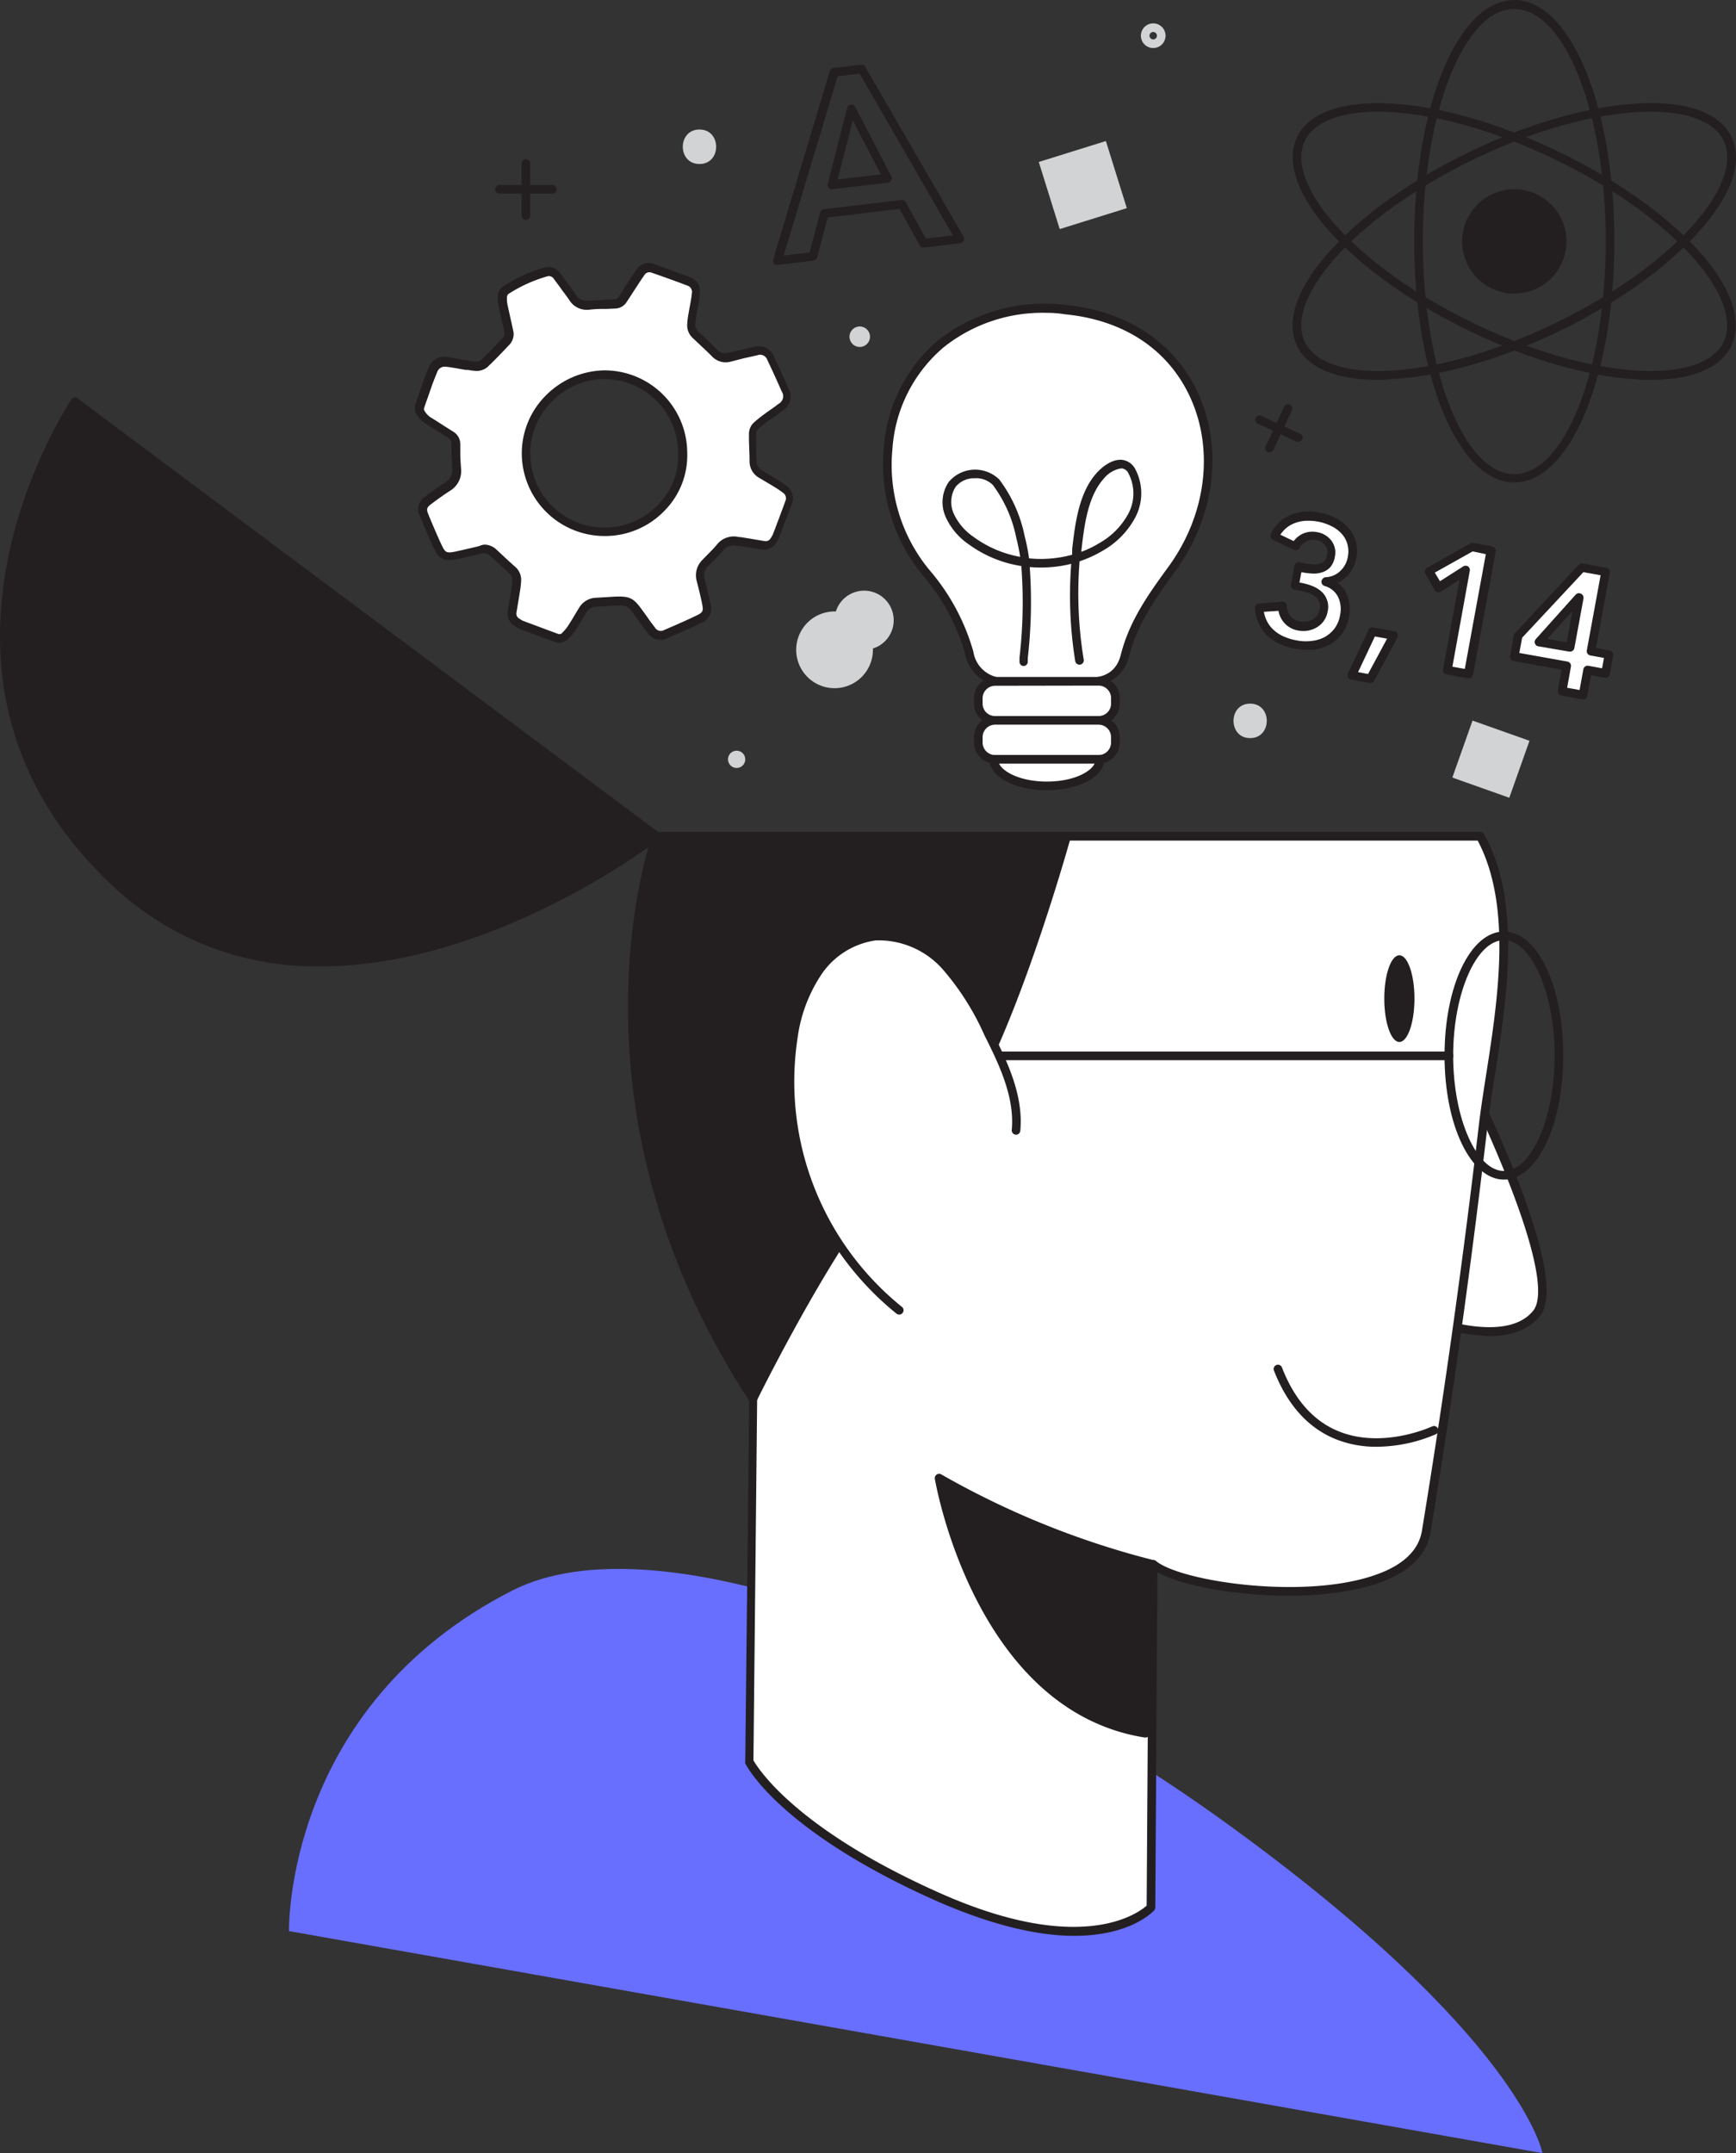 <svg xmlns="http://www.w3.org/2000/svg" width="360.328" height="446.835" viewBox="0 0 360.328 446.835"><rect x="0" y="0" width="360.328" height="446.835" fill="#333333" stroke="none"/><defs><style>.a{fill:#686efd;}.b{fill:#fff;}.c{fill:#231f20;}.d{fill:#d1d3d4;}</style></defs><g transform="translate(-90.288 -27.05)"><path class="a" d="M170.176,213.476c-47.421,24.158-46.366,70.685-46.366,70.685L383.984,330.24s-4.366-24.3-66.211-68.9C264.948,223.318,199.9,198.355,170.176,213.476Z" transform="translate(26.464 143.645)"/><path class="b" d="M263.1,149.47s23.353,45.4,16.606,53.541-25.357.215-25.357.215" transform="translate(129.525 96.649)"/><path class="c" d="M270.237,208.1a46.938,46.938,0,0,1-15.891-3.579.895.895,0,0,1,.7-1.646c.2,0,18.074,7.57,24.319,0,5.243-6.317-10.29-40.084-16.714-52.557a.913.913,0,0,1,.429-1.271.9.9,0,0,1,1.2.394c2.416,4.688,23.442,46.169,16.5,54.526C278.29,207,274.371,208.1,270.237,208.1Z" transform="translate(129.116 96.236)"/><path class="b" d="M167.015,124.082c-7.784,41.731,20.1,116.692,20.1,116.692l-.823,75.266s6.621,13.69,39.369,28.22,43.968,2.094,43.968,2.094l.483-71.2c7.57,6.21,53.685,10.88,56.655-6.836q6.872-41.874,11.811-84.106c2.058-17.591,8.947-43.109-.573-60.2Z" transform="translate(59.492 76.549)"/><path class="c" d="M254.118,352.62c-6.872,0-16.105-1.789-28.417-7.158-32.73-14.513-39.583-28.077-39.87-28.632a.966.966,0,0,1,0-.394l.823-75.158c-.68-1.789-7.283-20.06-12.938-42.643-5.494-21.939-11.184-52.665-7.158-74.371a.9.9,0,0,1,.877-.734H338.421a.859.859,0,0,1,.769.465c7.838,14.083,4.742,34,2.255,49.909-.608,3.847-1.181,7.48-1.575,10.826-3.275,27.97-7.158,56.244-11.793,84.106-.752,4.6-4.169,8.089-10.164,10.343-13.833,5.207-38.349,2.505-46.527-2l-.447,69.557a1.02,1.02,0,0,1-.233.591C270.421,347.663,265.732,352.62,254.118,352.62ZM187.532,316.2c.913,1.611,8.84,14.316,38.9,27.63,29.222,12.956,40.979,4.062,42.715,2.523l.465-70.828a.859.859,0,0,1,.519-.805.913.913,0,0,1,.948.107c5.261,4.331,31.513,8.2,46.169,2.666,5.368-2,8.393-5.028,9.037-8.947,4.563-27.791,8.518-56.047,11.793-84,.394-3.382.966-7.033,1.575-10.9,2.416-15.5,5.368-34.77-1.789-48.316H168.116c-7.158,41.158,19.9,114.742,20.185,115.493a.931.931,0,0,1,0,.322Z" transform="translate(59.143 76.17)"/><path class="c" d="M314.986,150.789h-127.5a.895.895,0,0,1,0-1.789h127.5a.895.895,0,1,1,0,1.789Z" transform="translate(76.029 96.278)"/><ellipse class="c" cx="3.132" cy="9.001" rx="3.132" ry="9.001" transform="translate(377.612 225.289)"/><path class="b" d="M270.918,198.527s-23.263,11.041-32.408-12.777" transform="translate(117.019 125.292)"/><path class="c" d="M259.352,202.342a22.423,22.423,0,0,1-8.411-1.557c-5.762-2.308-10.111-7.158-12.884-14.316a.895.895,0,0,1,1.664-.644c2.595,6.746,6.585,11.238,11.882,13.35,9.144,3.668,19.219-1,19.309-1.056a.913.913,0,0,1,1.2.429.895.895,0,0,1-.429,1.2,31.566,31.566,0,0,1-12.33,2.595Z" transform="translate(116.631 124.948)"/><path class="c" d="M243.661,216.365A175.924,175.924,0,0,1,199.21,198.47s7.695,47.332,42.8,52.951Z" transform="translate(85.992 135.334)"/><path class="c" d="M242.407,252.693h-.143c-35.324-5.637-43.467-53.219-43.538-53.685a.895.895,0,0,1,1.342-.913,176.066,176.066,0,0,0,44.182,17.823.9.9,0,0,1,.7.913L243.3,251.87a.948.948,0,0,1-.322.662A.931.931,0,0,1,242.407,252.693Zm-41.534-52.074c1.9,8.751,11.417,44.737,40.693,50.106l1.557-33.284a180.165,180.165,0,0,1-42.25-16.821Z" transform="translate(85.6 134.938)"/><path class="c" d="M226.167,163.809,105.538,73.69s-37.955,55.349,7.623,98.977S226.167,163.809,226.167,163.809Z" transform="translate(0.34 36.822)"/><path class="c" d="M156.843,191.21a61.523,61.523,0,0,1-43.968-17.465C67.3,130.1,104.733,74.177,105.108,73.533a.931.931,0,0,1,.591-.376.841.841,0,0,1,.68.161l120.665,90.119a.895.895,0,0,1,0,1.414C226.579,165.316,192.74,191.21,156.843,191.21Zm-50.768-115.8c-4.295,6.872-33.535,57.264,8.035,97.044s102.591-2.147,110.948-8.214Z" transform="translate(0 36.388)"/><path class="c" d="M188.755,240.742s23.424-47.851,36.022-52.7,29.043-63.992,29.043-63.992H168.659S148.366,179.041,188.755,240.742Z" transform="translate(57.848 76.58)"/><path class="c" d="M189.1,242.032a.9.9,0,0,1-.752-.394c-40.156-61.379-20.382-116.943-20.168-117.5a.877.877,0,0,1,.823-.591h85.162a.859.859,0,0,1,.716.358.805.805,0,0,1,.143.769c-.68,2.434-16.75,59.644-29.616,64.583-12.133,4.671-35.307,51.806-35.539,52.271a.9.9,0,0,1-.752.5ZM169.648,125.34c-1.968,6.031-17.018,57.264,19.344,113.99,4.062-8.124,24.1-47.242,35.79-51.734,11.095-4.277,25.858-54.06,28.22-62.256Z" transform="translate(57.504 76.185)"/><path class="b" d="M228.852,175.948c.662-7.051-2.595-13.815-5.78-20.15a54.239,54.239,0,0,0-8.786-13.869c-3.812-3.973-9.18-6.818-14.656-6.281a17.215,17.215,0,0,0-11.972,7.516,32.64,32.64,0,0,0-5.046,13.564A60.681,60.681,0,0,0,204.6,213.277" transform="translate(72.331 85.686)"/><path class="c" d="M204.987,214.547a.9.9,0,0,1-.555-.179,61.9,61.9,0,0,1-22.315-57.407,33.249,33.249,0,0,1,5.19-13.94,18.235,18.235,0,0,1,12.634-7.892,19.2,19.2,0,0,1,15.372,6.549,55.151,55.151,0,0,1,8.947,14.1c2.935,5.834,6.567,13.1,5.852,20.633a.877.877,0,0,1-.966.805.9.9,0,0,1-.805-.966c.662-7.033-2.863-14.047-5.673-19.684a54.6,54.6,0,0,0-8.643-13.654A17.752,17.752,0,0,0,200.1,136.9a16.392,16.392,0,0,0-11.327,7.158,31.333,31.333,0,0,0-4.9,13.188,60.073,60.073,0,0,0,21.671,55.707.877.877,0,0,1,.143,1.253A.841.841,0,0,1,204.987,214.547Z" transform="translate(71.948 85.31)"/><path class="c" d="M270.17,186.564c-6.907,0-12.33-11.31-12.33-25.733s5.368-25.751,12.33-25.751,12.312,11.31,12.312,25.751S277.059,186.564,270.17,186.564Zm0-49.694c-5.708,0-10.54,10.97-10.54,23.961s4.832,23.943,10.54,23.943,10.522-10.97,10.522-23.943S275.86,136.869,270.17,136.869Z" transform="translate(132.28 85.288)"/><path class="b" d="M138.89,86.957c.591-1.789,1.163-3.436,1.789-5.154.322-.895.68-1.789,1.038-2.648a2.523,2.523,0,0,1,2.738-1.593c1.4.143,2.774.447,4.17.662a13.976,13.976,0,0,0,2.237.3,2.523,2.523,0,0,0,1.557-.5c1.593-1.521,3.114-3.114,4.635-4.724a2.4,2.4,0,0,0,.465-2.2c-.358-1.682-.769-3.346-1.109-5.028a6.925,6.925,0,0,1-.179-2,1.79,1.79,0,0,1,.644-1.271,30.547,30.547,0,0,1,8.339-3.794,2.022,2.022,0,0,1,2.362.859c1.074,1.449,2.183,2.881,3.2,4.366a3.4,3.4,0,0,0,3.293,1.664c1.789-.143,3.686-.179,5.53-.268a2.076,2.076,0,0,0,1.664-1c.662-.966,1.271-1.968,1.915-2.953s1.109-1.682,1.682-2.505a2.13,2.13,0,0,1,2.559-.877c2.541.877,5.1,1.79,7.623,2.756a2.255,2.255,0,0,1,1.378,2.469c-.143,1.414-.465,2.809-.7,4.205,0,.662-.2,1.342-.251,2a2.774,2.774,0,0,0,.859,2.344c1.342,1.271,2.7,2.523,3.991,3.83a3.024,3.024,0,0,0,3.006.859c1.789-.394,3.579-.841,5.458-1.235a2.434,2.434,0,0,1,3.06,1.449c1.038,2.183,2.04,4.366,3.006,6.585a2.577,2.577,0,0,1-.948,3.579c-.931.752-1.951,1.4-2.917,2.112-.68.5-1.36,1.038-2,1.611a2.308,2.308,0,0,0-.859,1.789c0,1.915,0,3.829.161,5.726a2.97,2.97,0,0,0,1.539,2.541l3.132,1.79a19.194,19.194,0,0,1,1.879,1.271,2.255,2.255,0,0,1,.859,2.738c-.841,2.291-1.7,4.6-2.577,6.89a5.369,5.369,0,0,1-.573.966,2.04,2.04,0,0,1-2.147,1.02l-4.957-.823h-.376a3.579,3.579,0,0,0-3.794,1.342c-.931,1.092-1.986,2.094-3.006,3.15a3.579,3.579,0,0,0-.913,3.579c.412,1.593.805,3.2,1.127,4.832a2.38,2.38,0,0,1-1.557,3.221c-2.237,1.074-4.527,2.094-6.818,3.06a2.273,2.273,0,0,1-3.024-.787,37.732,37.732,0,0,1-2.523-3.454c-1.789-2.505-2.237-2.72-5.368-2.577l-3.579.215a3.311,3.311,0,0,0-2.827,1.628c-.716,1.217-1.414,2.434-2.183,3.579a11.362,11.362,0,0,1-1.378,1.789,1.789,1.789,0,0,1-1.9.483l-7.158-2.7a4.83,4.83,0,0,1-.931-.537,2.04,2.04,0,0,1-1.02-2.13l.805-4.921c0-.5.107-1,.143-1.5a2.613,2.613,0,0,0-.823-2.219q-1.986-1.789-3.919-3.579a2.9,2.9,0,0,0-2.863-.7c-1.611.394-3.221.752-4.832,1.127h-.179c-2.129.394-2.81.125-3.722-1.789s-1.95-4.313-2.881-6.6a2.183,2.183,0,0,1,.931-3.078c1.288-.966,2.595-1.915,3.955-2.792a3.883,3.883,0,0,0,1.933-3.812c-.107-1.789-.161-3.454-.25-5.172a2.147,2.147,0,0,0-1-1.789c-1.432-.913-2.881-1.789-4.295-2.738a4.778,4.778,0,0,1-2.273-2.362Zm54.723,9.61a16.32,16.32,0,0,0-16.445-16.356,16.589,16.589,0,0,0-16.105,16.374,16.338,16.338,0,0,0,16.195,16.249,16.105,16.105,0,0,0,16.356-16.266Z" transform="translate(38.371 24.557)"/><path class="c" d="M168.356,136.367a2.863,2.863,0,0,1-.931-.179l-2.022-.752-5.225-1.933a4.709,4.709,0,0,1-.984-.555,3.006,3.006,0,0,1-1.521-3.1l.34-2.165c.161-.913.3-1.789.447-2.738a12.917,12.917,0,0,0,.143-1.432,1.789,1.789,0,0,0-.537-1.5c-1.2-1.092-2.362-2.183-3.579-3.293l-.376-.358a2.04,2.04,0,0,0-2.04-.483c-1.145.286-2.308.537-3.472.805l-1.378.322h-.233c-2.559.465-3.579,0-4.671-2.344-.895-1.789-1.789-3.919-2.863-6.621a3.06,3.06,0,0,1,1.163-4.08c1.5-1.127,2.774-2.04,4.008-2.827a3.024,3.024,0,0,0,1.521-3.006c0-1.074-.107-2.147-.161-3.221V94.958a1.271,1.271,0,0,0-.591-1.092l-1.789-1.109-2.559-1.628a5.547,5.547,0,0,1-2.613-2.827.733.733,0,0,1,0-.286v-.626a.805.805,0,0,1,0-.286l.5-1.485,1.271-3.686c.322-.913.68-1.789,1.056-2.684a3.418,3.418,0,0,1,3.579-2.219c.948.107,1.879.268,2.81.447l1.4.233.573.107a9.27,9.27,0,0,0,1.5.179,1.789,1.789,0,0,0,.948-.251c1.682-1.593,3.257-3.257,4.6-4.688a1.485,1.485,0,0,0,.251-1.4c-.161-.752-.322-1.5-.5-2.255s-.412-1.789-.608-2.792a8.412,8.412,0,0,1-.2-2.273,2.738,2.738,0,0,1,1.074-1.933,31.281,31.281,0,0,1,8.572-3.9,2.971,2.971,0,0,1,3.328,1.181c.376.519.752,1.038,1.145,1.539.7.948,1.4,1.9,2.058,2.863a2.505,2.505,0,0,0,2.487,1.271c1.217,0,2.416-.143,3.579-.179l1.915-.089a1.127,1.127,0,0,0,.966-.608c.394-.573.769-1.145,1.145-1.789l1.056-1.628c.465-.716.931-1.432,1.432-2.112a2.988,2.988,0,0,1,3.579-1.2c3.1,1.074,5.368,1.915,7.659,2.756a3.114,3.114,0,0,1,1.933,3.382,16.938,16.938,0,0,1-.429,2.881c-.089.465-.179.931-.251,1.4s-.2,1.288-.251,1.933a1.9,1.9,0,0,0,.573,1.628l.895.823c1.056,1,2.112,1.986,3.132,3.024a2.13,2.13,0,0,0,2.165.608l2.613-.591q1.414-.34,2.845-.644a3.346,3.346,0,0,1,4.062,1.933c1.038,2.183,2.058,4.4,3.006,6.621a3.436,3.436,0,0,1-1.2,4.688,21.639,21.639,0,0,1-1.789,1.288l-1.181.841c-.662.5-1.324,1.02-1.968,1.557a1.539,1.539,0,0,0-.537,1.2v1.163c0,1.521,0,3.024.125,4.545a2.058,2.058,0,0,0,1.109,1.79l1.288.769,1.789,1.109a22,22,0,0,1,1.968,1.306,3.167,3.167,0,0,1,1.145,3.758c-.859,2.308-1.789,4.6-2.595,6.907a5.082,5.082,0,0,1-.591,1.074,2.917,2.917,0,0,1-3.1,1.467l-4.706-.716h-.43a2.7,2.7,0,0,0-2.917,1.038c-.68.805-1.432,1.557-2.147,2.273l-.895.913a2.738,2.738,0,0,0-.7,2.756c.394,1.557.805,3.221,1.145,4.885a3.257,3.257,0,0,1-2.04,4.205c-2.076.984-4.331,2-6.872,3.078a3.114,3.114,0,0,1-4.062-1.056c-.734-.931-1.432-1.9-2.112-2.863l-.447-.626c-1.611-2.255-1.789-2.326-4.527-2.2l-3.579.215a2.416,2.416,0,0,0-2.094,1.2l-.716,1.2c-.483.823-.966,1.646-1.485,2.434a11.366,11.366,0,0,1-1.485,1.789A2.612,2.612,0,0,1,168.356,136.367Zm-15.569-20.382a3.687,3.687,0,0,1,2.577,1.056l.376.358c1.181,1.092,2.344,2.2,3.579,3.275a3.579,3.579,0,0,1,1.127,2.935,15.473,15.473,0,0,1-.161,1.593c-.143.913-.286,1.789-.447,2.756l-.358,2.147a1.163,1.163,0,0,0,.626,1.253,5.228,5.228,0,0,0,.752.447l5.225,1.951,2.022.752a.787.787,0,0,0,.931-.268,9.808,9.808,0,0,0,1.271-1.575c.5-.787.984-1.575,1.449-2.38l.734-1.2a4.223,4.223,0,0,1,3.579-2.076l3.579-.215c3.382-.161,4.116.2,6.066,2.953l.465.626c.662.948,1.324,1.9,2.04,2.792a1.4,1.4,0,0,0,1.968.519c2.523-1.074,4.742-2.058,6.782-3.042,1.181-.573,1.342-.913,1.074-2.237-.322-1.628-.734-3.275-1.127-4.8a4.492,4.492,0,0,1,1.145-4.438l.913-.931c.7-.716,1.414-1.414,2.058-2.183a4.474,4.474,0,0,1,4.671-1.628h.322l4.957.823a1.163,1.163,0,0,0,1.271-.608,5.189,5.189,0,0,0,.465-.805q1.324-3.436,2.577-6.872a1.4,1.4,0,0,0-.555-1.789,19.687,19.687,0,0,0-1.789-1.2c-.591-.376-1.2-.716-1.79-1.074l-1.324-.787a3.9,3.9,0,0,1-1.968-3.257c0-1.539-.089-3.06-.125-4.6V93.1a3.221,3.221,0,0,1,1.163-2.577,26.17,26.17,0,0,1,2.076-1.646c.394-.3.805-.591,1.217-.877s1.127-.787,1.664-1.217a1.789,1.789,0,0,0,.68-2.577c-.966-2.2-1.968-4.4-2.988-6.55a1.575,1.575,0,0,0-2.076-.966l-2.809.626-2.792.716a3.9,3.9,0,0,1-3.812-1.109c-1-1.02-2.058-1.986-3.1-2.971l-.895-.841a3.579,3.579,0,0,1-1.127-3.06,13.735,13.735,0,0,1,.268-2.076c.107-.7.161-.948.251-1.432.179-.948.34-1.789.429-2.72a1.36,1.36,0,0,0-.805-1.539c-2.183-.841-4.527-1.682-7.605-2.756a1.235,1.235,0,0,0-1.5.608c-.483.68-.931,1.36-1.378,2.058L183.549,63.8c-.376.591-.769,1.2-1.163,1.789a2.881,2.881,0,0,1-2.362,1.4l-1.933.089a26.621,26.621,0,0,0-3.579.161,4.241,4.241,0,0,1-4.08-2.04c-.644-.948-1.342-1.789-2.022-2.792l-1.163-1.557a1.2,1.2,0,0,0-1.432-.519,29.778,29.778,0,0,0-8.071,3.686,1.235,1.235,0,0,0-.233.608,6.352,6.352,0,0,0,.161,1.789c.2.913.394,1.789.608,2.756s.34,1.521.5,2.273a3.2,3.2,0,0,1-.7,2.988c-1.36,1.449-2.971,3.149-4.671,4.76a3.579,3.579,0,0,1-2.147.752,10.4,10.4,0,0,1-1.789-.215h-.537l-1.432-.251c-.895-.161-1.79-.322-2.684-.412a1.646,1.646,0,0,0-1.79,1.127q-.537,1.288-1.02,2.577c-.429,1.217-.841,2.452-1.253,3.579l-.465,1.342v.34a4.152,4.152,0,0,0,1.789,1.789l2.541,1.628,1.789,1.127a2.989,2.989,0,0,1,1.414,2.505v1.968c0,1.056.089,2.112.161,3.167a4.778,4.778,0,0,1-2.344,4.635c-1.181.769-2.434,1.646-3.9,2.756-.877.662-.966,1.02-.591,1.986,1.092,2.666,1.968,4.688,2.827,6.532.734,1.521.984,1.664,2.756,1.324l1.521-.34c1.145-.268,2.308-.519,3.436-.805a4.83,4.83,0,0,1,1.092-.322ZM177.68,114.2h0a17.179,17.179,0,0,1-17.09-17.143,16.982,16.982,0,0,1,5.082-12.114,17.5,17.5,0,0,1,11.865-5.118A17.161,17.161,0,0,1,194.93,97a16.3,16.3,0,0,1-4.6,11.829A17.125,17.125,0,0,1,177.68,114.2Zm-.215-32.587a15.5,15.5,0,0,0-10.576,4.635,15.193,15.193,0,0,0-4.545,10.844,15.372,15.372,0,0,0,15.3,15.354h0a15.336,15.336,0,0,0,11.292-4.814,14.441,14.441,0,0,0,4.116-10.5h0a15.39,15.39,0,0,0-15.515-15.515Z" transform="translate(38.001 24.089)"/><path class="b" d="M226.351,140.193c-2.648,0-5.368-.125-7.963,0a7.265,7.265,0,0,1-8.214-5.977,43.2,43.2,0,0,0-8.947-16.642A35.307,35.307,0,0,1,193.389,91.9c1.789-19.165,17.143-30.779,36.828-28.864,29.043,2.792,37.311,32.873,22.118,53.685-4.1,5.637-8.035,11.131-9.771,18-.966,3.829-3.812,5.547-7.8,5.368C231.934,140.086,229.142,140.193,226.351,140.193Z" transform="translate(81.274 28.244)"/><path class="c" d="M218.172,141.568a8.106,8.106,0,0,1-8.446-6.693,43.091,43.091,0,0,0-8.822-16.284,36.4,36.4,0,0,1-8.035-26.377,32.211,32.211,0,0,1,11.274-22.351,35.79,35.79,0,0,1,26.538-7.319c12.741,1.235,22.78,7.963,27.5,18.467,5.172,11.489,3.346,25.554-4.76,36.7-3.865,5.368-7.874,10.844-9.627,17.716-1.038,4.08-4.134,6.21-8.7,6.066H218.835Zm8.321-77.4a32.909,32.909,0,0,0-21.205,7.158,30.278,30.278,0,0,0-10.63,21.134,34.2,34.2,0,0,0,7.659,25.053,44.736,44.736,0,0,1,9.144,16.982,6.388,6.388,0,0,0,7.283,5.368h16.428c3.74.143,6.066-1.449,6.89-4.724,1.789-7.158,5.941-12.849,9.914-18.306,7.731-10.63,9.484-24.015,4.581-34.931C252.03,71.85,242.778,65.676,230.5,64.477A23.4,23.4,0,0,0,226.494,64.173Z" transform="translate(80.863 27.8)"/><rect class="b" width="28.435" height="8.071" rx="1.95" transform="translate(293.345 168.473)"/><path class="c" d="M229.118,115.456H207.644a4.384,4.384,0,0,1-4.384-4.366v-1.163a4.384,4.384,0,0,1,4.384-4.366h21.474a4.384,4.384,0,0,1,4.384,4.366v1.127a4.384,4.384,0,0,1-4.384,4.4Zm-21.474-8.071a2.6,2.6,0,0,0-2.595,2.577v1.127a2.577,2.577,0,0,0,2.595,2.577h21.474a2.577,2.577,0,0,0,2.595-2.577v-1.163a2.6,2.6,0,0,0-2.595-2.577Z" transform="translate(89.19 61.983)"/><rect class="b" width="28.435" height="8.071" rx="1.95" transform="translate(293.345 176.544)"/><path class="c" d="M229.118,119.968H207.644a4.384,4.384,0,0,1-4.384-4.384v-1.109a4.384,4.384,0,0,1,4.384-4.384h21.474a4.384,4.384,0,0,1,4.384,4.384v1.109a4.384,4.384,0,0,1-4.384,4.384Zm-21.474-8.088a2.6,2.6,0,0,0-2.595,2.595v1.109a2.6,2.6,0,0,0,2.595,2.595h21.474a2.6,2.6,0,0,0,2.595-2.595v-1.109a2.6,2.6,0,0,0-2.595-2.595Z" transform="translate(89.19 65.559)"/><path class="b" d="M227.6,115.11c0,3.042-4.939,5.512-11.023,5.512s-11.023-2.469-11.023-5.512Z" transform="translate(90.998 69.522)"/><path class="c" d="M216.968,121.911c-6.693,0-11.918-2.809-11.918-6.406a.9.9,0,0,1,.895-.895h22.046a.9.9,0,0,1,.895.895C228.886,119.1,223.661,121.911,216.968,121.911Zm-9.914-5.512c.948,1.9,4.742,3.722,9.914,3.722s8.947-1.789,9.914-3.722Z" transform="translate(90.603 69.127)"/><path class="c" d="M216.412,123.175h0a.895.895,0,0,1-.823-.966v-.787a99.226,99.226,0,0,0,.376-19,25.053,25.053,0,0,1-11.023-4.581,13.583,13.583,0,0,1-4.635-5.512,7.5,7.5,0,0,1,.591-7.355,7.158,7.158,0,0,1,10.5-.5,29.186,29.186,0,0,1,5.261,11.739,41.258,41.258,0,0,1,.913,4.617,24.641,24.641,0,0,0,8.947-.752V98.928c.608-5.225,1.36-11.739,5.136-15.873.626-.7,2.863-2.917,5.261-2.666a3.579,3.579,0,0,1,2.756,2.022,10.737,10.737,0,0,1,0,9.824,17.269,17.269,0,0,1-6.8,7,23.869,23.869,0,0,1-4.814,2.2,84.7,84.7,0,0,0,.877,20.507.9.9,0,0,1-1.772.268,86.36,86.36,0,0,1-.841-20.239,26.305,26.305,0,0,1-8.607.662,102.676,102.676,0,0,1-.412,18.915v.805A.9.9,0,0,1,216.412,123.175Zm-10-38.975h-.268a4.957,4.957,0,0,0-3.812,1.789,5.852,5.852,0,0,0-.376,5.6,11.864,11.864,0,0,0,4.062,4.76,23.263,23.263,0,0,0,9.717,4.17c-.215-1.306-.465-2.613-.805-3.9a27.272,27.272,0,0,0-4.867-11.005,4.9,4.9,0,0,0-3.722-1.414Zm30.278-2.04a5.816,5.816,0,0,0-3.579,2.094c-3.382,3.722-4.1,9.914-4.671,14.888v.322a20.686,20.686,0,0,0,3.7-1.789,15.479,15.479,0,0,0,6.1-6.227,8.947,8.947,0,0,0,0-8.178,1.79,1.79,0,0,0-1.378-1.109Z" transform="translate(86.309 42.095)"/><path class="c" d="M275.1,127.172c-11.65,0-20.776-21.975-20.776-50.106S263.446,27.05,275.1,27.05s20.776,21.975,20.776,50.016S286.746,127.172,275.1,127.172Zm0-98.261c-10.469,0-18.986,21.635-18.986,48.227s8.518,48.316,18.986,48.316,18.986-21.635,18.986-48.316S285.564,28.929,275.1,28.929Z" transform="translate(129.501 0)"/><path class="c" d="M314.568,96.434c-1.02,0-2.076,0-3.185-.107-10.093-.644-22.225-4.152-34.161-9.878s-22.243-13.01-29.061-20.49-9.5-14.763-7.033-19.9,9.538-7.605,19.935-6.943c10.093.644,22.225,4.152,34.161,9.878S317.467,62,324.285,69.413s9.484,14.763,7.015,19.9C329.1,93.964,323.212,96.434,314.568,96.434ZM257.931,40.781c-7.856,0-13.314,2.147-15.175,6.048h0c-2.112,4.366.34,10.9,6.728,17.895,6.657,7.319,16.785,14.441,28.524,20.078s23.621,9.073,33.5,9.7c9.448.608,16.105-1.557,18.181-5.941s-.34-10.9-6.729-17.895c-6.657-7.319-16.785-14.441-28.524-20.078s-23.621-9.073-33.5-9.7Q259.381,40.781,257.931,40.781Zm-16,5.655Z" transform="translate(118.374 9.443)"/><path class="c" d="M257.891,96.434c-8.643,0-14.531-2.469-16.75-7.051-2.47-5.136,0-12.2,7.033-19.9s17.143-14.763,29.061-20.49S301.3,39.761,311.4,39.117c10.379-.662,17.465,1.789,19.935,6.943h0c2.452,5.136,0,12.2-7.033,19.9s-17.143,14.763-28.99,20.49-24.14,9.234-34.233,9.806A24.61,24.61,0,0,1,257.891,96.434Zm56.637-55.653q-1.449,0-3.006.107c-9.878.626-21.778,4.062-33.5,9.7S256.155,63.346,249.5,70.665c-6.388,7.015-8.84,13.546-6.746,17.895s8.751,6.55,18.2,5.941c9.878-.626,21.778-4.062,33.5-9.7s21.867-12.759,28.524-20.078c6.388-7.015,8.84-13.546,6.729-17.895h0C327.842,42.946,322.384,40.781,314.528,40.781Z" transform="translate(118.361 9.443)"/><circle class="c" cx="10.826" cy="10.826" r="10.826" transform="translate(393.771 66.329)"/><path class="c" d="M180.844,76.1a.913.913,0,0,1-.859-1.163L191.742,35.87a.948.948,0,0,1,.752-.644l5.726-.662a.877.877,0,0,1,.877.429l20.418,35.271a.877.877,0,0,1,0,.841.841.841,0,0,1-.68.483l-7.57.913a.859.859,0,0,1-.877-.465l-4.187-7.57L191.3,66.255l-2.2,8.321a.913.913,0,0,1-.769.644l-7.391.877Zm12.526-39.154-11.2,37.2,5.368-.644,2.2-8.3a.877.877,0,0,1,.752-.662L206.6,62.623a.877.877,0,0,1,.895.465l4.187,7.552,5.6-.662L197.934,36.407Zm-1.2,23.46a.859.859,0,0,1-.662-.3.93.93,0,0,1-.2-.823l4.044-15.8a.877.877,0,0,1,.752-.662.859.859,0,0,1,.895.465l7.516,14.441a.877.877,0,0,1,0,.841.931.931,0,0,1-.68.465l-11.56,1.36ZM196.5,46.088l-3.132,12.294,8.947-1.074Z" transform="translate(70.787 5.926)"/><path class="b" d="M244.462,97.378l1.127.215a16.733,16.733,0,0,0,1.79.233,5.117,5.117,0,0,0,1.682-.179,3.167,3.167,0,0,0,1.324-.841,3.579,3.579,0,0,0,.769-1.789,3.149,3.149,0,0,0-.573-2.595,3.758,3.758,0,0,0-2.452-1.432,4.008,4.008,0,0,0-2.47.3,4.259,4.259,0,0,0-1.79,1.789l-4.366-2.076a7.891,7.891,0,0,1,1.611-2.147,7.032,7.032,0,0,1,2.183-1.378,8.7,8.7,0,0,1,2.577-.555,11.936,11.936,0,0,1,5.834,1.181,7.874,7.874,0,0,1,2.362,1.789,6.3,6.3,0,0,1,1.4,2.452,6.442,6.442,0,0,1,.125,3.114,6.263,6.263,0,0,1-1.789,3.454,5.512,5.512,0,0,1-3.579,1.521h0a5.368,5.368,0,0,1,3.293,2.738,6.854,6.854,0,0,1,.5,4.348,7.158,7.158,0,0,1-1.288,3.132,7.462,7.462,0,0,1-2.344,2.022,8.661,8.661,0,0,1-3.024.931A11.829,11.829,0,0,1,244,113.5a13.367,13.367,0,0,1-2.935-.895,8.59,8.59,0,0,1-2.344-1.539,7.158,7.158,0,0,1-1.628-2.219,8.338,8.338,0,0,1-.769-2.971l4.85-.376a4.653,4.653,0,0,0,.966,2.72,4.205,4.205,0,0,0,2.577,1.378,4.527,4.527,0,0,0,1.789,0,4.3,4.3,0,0,0,1.521-.555,3.811,3.811,0,0,0,1.181-1.092,3.865,3.865,0,0,0,.644-1.575,3.7,3.7,0,0,0-.161-2.112,3.579,3.579,0,0,0-1.109-1.432,6.013,6.013,0,0,0-1.789-.895,13.937,13.937,0,0,0-1.968-.519l-1.056-.179Z" transform="translate(115.29 47.259)"/><path class="c" d="M246.435,115.051a13.455,13.455,0,0,1-2.219-.2,14.513,14.513,0,0,1-3.132-.966,9.27,9.27,0,0,1-2.595-1.682,8.446,8.446,0,0,1-1.79-2.487,9.4,9.4,0,0,1-.859-3.275.877.877,0,0,1,.215-.662.913.913,0,0,1,.608-.3l4.85-.394a.984.984,0,0,1,.662.215.948.948,0,0,1,.3.626,3.972,3.972,0,0,0,.769,2.219,3.275,3.275,0,0,0,2.058,1.038,3.973,3.973,0,0,0,1.378,0,3.579,3.579,0,0,0,1.217-.447,3.328,3.328,0,0,0,.895-.841,2.971,2.971,0,0,0,.5-1.217,2.845,2.845,0,0,0-.107-1.593,2.523,2.523,0,0,0-.841-1.074,5.083,5.083,0,0,0-1.449-.77q-.882-.286-1.789-.483l-1.056-.179a.9.9,0,0,1-.716-1.038l.716-3.919a.9.9,0,0,1,1.038-.716l1.127.215a14.821,14.821,0,0,0,1.789.215,3.7,3.7,0,0,0,1.36-.143,1.9,1.9,0,0,0,.931-.591,2.523,2.523,0,0,0,.555-1.324,2.255,2.255,0,0,0-.412-1.9,2.845,2.845,0,0,0-1.9-1.092,3.114,3.114,0,0,0-1.933.251,3.346,3.346,0,0,0-1.485,1.432.9.9,0,0,1-1.163.358l-4.348-2.058a.859.859,0,0,1-.465-.537.806.806,0,0,1,0-.7,8.7,8.7,0,0,1,1.789-2.47,7.623,7.623,0,0,1,2.47-1.539,9.4,9.4,0,0,1,2.845-.626,12.043,12.043,0,0,1,2.988.179,12.275,12.275,0,0,1,3.293,1.092,9.216,9.216,0,0,1,2.631,1.968,7.158,7.158,0,0,1,1.593,2.792,7.552,7.552,0,0,1,.143,3.579,7.159,7.159,0,0,1-2.094,3.937,6.423,6.423,0,0,1-1.789,1.217,5.781,5.781,0,0,1,1.789,2.112,7.838,7.838,0,0,1,.591,4.9,8.393,8.393,0,0,1-1.467,3.579,8.2,8.2,0,0,1-2.631,2.273,9.753,9.753,0,0,1-3.346,1.038A12.259,12.259,0,0,1,246.435,115.051Zm-8.715-7.874a6.5,6.5,0,0,0,.555,1.789,6.264,6.264,0,0,0,1.432,1.951,7.552,7.552,0,0,0,2.112,1.378,11.756,11.756,0,0,0,2.72.823,10.057,10.057,0,0,0,3.1.107,7.427,7.427,0,0,0,2.72-.823,6.639,6.639,0,0,0,2.04-1.789,6.406,6.406,0,0,0,1.127-2.756,5.887,5.887,0,0,0-.43-3.794,4.474,4.474,0,0,0-2.827-2.255.913.913,0,0,1-.591-1.02,1,1,0,0,1,.841-.787,4.6,4.6,0,0,0,3.042-1.288,5.19,5.19,0,0,0,1.575-2.953,5.565,5.565,0,0,0-.107-2.684,5.369,5.369,0,0,0-1.2-2.129,7.033,7.033,0,0,0-2.112-1.557,10.737,10.737,0,0,0-5.368-1.092,7.373,7.373,0,0,0-2.291.5,6.1,6.1,0,0,0-1.933,1.2,7.265,7.265,0,0,0-1,1.181l2.774,1.324a5.136,5.136,0,0,1,1.789-1.485,4.885,4.885,0,0,1,3.024-.376,4.671,4.671,0,0,1,3.024,1.789,4.08,4.08,0,0,1,.716,3.293,4.313,4.313,0,0,1-.984,2.219,3.758,3.758,0,0,1-1.789,1.074,5.19,5.19,0,0,1-1.986.215A14.5,14.5,0,0,1,245.738,99h-.251l-.394,2.13h.179a14.156,14.156,0,0,1,2.076.537,6.979,6.979,0,0,1,1.986,1.038,4.277,4.277,0,0,1,1.611,4.42,4.688,4.688,0,0,1-2.237,3.275,5.745,5.745,0,0,1-1.79.68,5.905,5.905,0,0,1-2.022,0,4.993,4.993,0,0,1-3.114-1.789,5.153,5.153,0,0,1-1.038-2.308Z" transform="translate(114.91 46.837)"/><path class="b" d="M251.357,100.29l4.4.805-4.814,8.947-3.865-.716Z" transform="translate(123.785 57.822)"/><path class="c" d="M251.342,111.359h-.161l-3.865-.716a.841.841,0,0,1-.644-.465.877.877,0,0,1,0-.787l4.277-9.073a.877.877,0,0,1,.966-.5l4.4.805a.841.841,0,0,1,.644.5.913.913,0,0,1,0,.805l-4.832,8.947A.913.913,0,0,1,251.342,111.359Zm-2.559-2.255,2.076.376,3.937-7.319-2.523-.465Z" transform="translate(123.389 57.436)"/><path class="b" d="M263.659,95.431,258.04,99.01,256,95.521l8.947-5.011,3.937.734L264.2,116.815l-4.331-.787Z" transform="translate(130.827 50.101)"/><path class="c" d="M264.562,118.1H264.4l-4.331-.805a.895.895,0,0,1-.734-1.038l3.418-18.593-3.883,2.469a.877.877,0,0,1-.7.107.859.859,0,0,1-.573-.412l-1.968-3.472a.823.823,0,0,1,0-.68.805.805,0,0,1,.43-.537l8.947-5.011a.859.859,0,0,1,.591-.107l3.937.716a.931.931,0,0,1,.734,1.038l-4.706,25.59a.913.913,0,0,1-.877.734Zm-3.293-2.4,2.577.465,4.366-23.818-2.738-.573-7.856,4.4,1.074,1.789,4.832-3.078a.931.931,0,0,1,.984,0,.9.9,0,0,1,.376.913Z" transform="translate(130.479 49.708)"/><path class="b" d="M276.8,113.34l-10.88-1.986.787-4.313L279.95,92.85l4.921.913-3.024,16.481,3.722.68-.716,3.9-3.722-.68-.948,5.207-4.348-.805Zm2.613-14.316h0l-8.3,9.162,6.478,1.181Z" transform="translate(138.659 51.948)"/><path class="c" d="M280.588,120.614h-.161l-4.348-.805a.9.9,0,0,1-.716-1.038l.787-4.331-9.985-1.789a.841.841,0,0,1-.573-.376.805.805,0,0,1-.143-.662l.787-4.313a.894.894,0,0,1,.233-.447l13.242-14.191a.966.966,0,0,1,.805-.268l4.921.913a.9.9,0,0,1,.716,1.038l-2.863,15.6,2.845.519a.9.9,0,0,1,.716,1.038l-.716,3.9a.841.841,0,0,1-.376.573.877.877,0,0,1-.662.143l-2.845-.519-.787,4.331a.966.966,0,0,1-.376.573A.984.984,0,0,1,280.588,120.614ZM277.3,118.2l2.577.465.787-4.313a.9.9,0,0,1,1.038-.716l2.845.519.394-2.147-2.845-.519a.9.9,0,0,1-.716-1.038l2.863-15.6-3.579-.644-12.705,13.6-.591,3.167,10,1.789a.9.9,0,0,1,.716,1.038Zm.626-7.5h-.161l-6.478-1.109a.877.877,0,0,1-.68-.591.913.913,0,0,1,.179-.895l8.3-9.252a.9.9,0,0,1,.805-.268,1,1,0,0,1,.626.376,1.038,1.038,0,0,1,.179.68l-1.9,10.325a.913.913,0,0,1-.877.734Zm-4.724-2.666,4.008.734,1.181-6.478Z" transform="translate(138.271 51.581)"/><path class="d" d="M190.6,113.886a7.963,7.963,0,1,1,7.963-7.963,7.963,7.963,0,0,1-7.963,7.963Zm0-14.137a6.138,6.138,0,1,1,0,.072Z" transform="translate(72.911 55.983)"/><path class="c" d="M151.685,58.134a.913.913,0,0,1-.895-.895V46.395a.913.913,0,0,1,.895-.895.9.9,0,0,1,.895.895V57.329a.9.9,0,0,1-.895.805Z" transform="translate(47.765 14.566)"/><path class="c" d="M159.569,50.289H148.635a.895.895,0,1,1,0-1.789h10.934a.913.913,0,0,1,.895.895A.9.9,0,0,1,159.569,50.289Z" transform="translate(45.358 16.934)"/><path class="c" d="M237.934,83.882a.966.966,0,0,1-.376,0,.877.877,0,0,1-.43-1.181l3.794-8.16a.895.895,0,1,1,1.611.752l-3.776,8.071A.931.931,0,0,1,237.934,83.882Z" transform="translate(115.86 37.009)"/><path class="c" d="M244.833,80.674a.966.966,0,0,1-.376,0l-8.16-3.794a.895.895,0,0,1,.752-1.611l8.16,3.776a.895.895,0,0,1,.429,1.2A.877.877,0,0,1,244.833,80.674Z" transform="translate(114.937 38.033)"/><circle class="d" cx="2.129" cy="2.129" r="2.129" transform="translate(266.61 94.8)"/><path class="d" d="M172.948,42.07c-4.617,0-4.617,7.158,0,7.158S177.565,42.07,172.948,42.07Z" transform="translate(62.525 11.858)"/><path class="d" d="M176.519,114.11a1.789,1.789,0,1,0,1.789,1.789A1.789,1.789,0,0,0,176.519,114.11Z" transform="translate(66.666 68.733)"/><path class="d" d="M236.812,108.65c-4.6,0-4.6,7.158,0,7.158S241.429,108.65,236.812,108.65Z" transform="translate(112.955 64.422)"/><rect class="d" width="14.584" height="14.584" transform="matrix(0.955, -0.298, 0.298, 0.955, 305.898, 60.664)"/><rect class="d" width="12.544" height="12.544" transform="translate(395.929 176.593) rotate(19.51)"/><path class="d" d="M225.179,34.878a2.559,2.559,0,1,1,2.559-2.559,2.559,2.559,0,0,1-2.559,2.559Zm0-3.328a.769.769,0,1,0,.769.769.769.769,0,0,0-.769-.769Z" transform="translate(104.474 2.14)"/></g></svg>